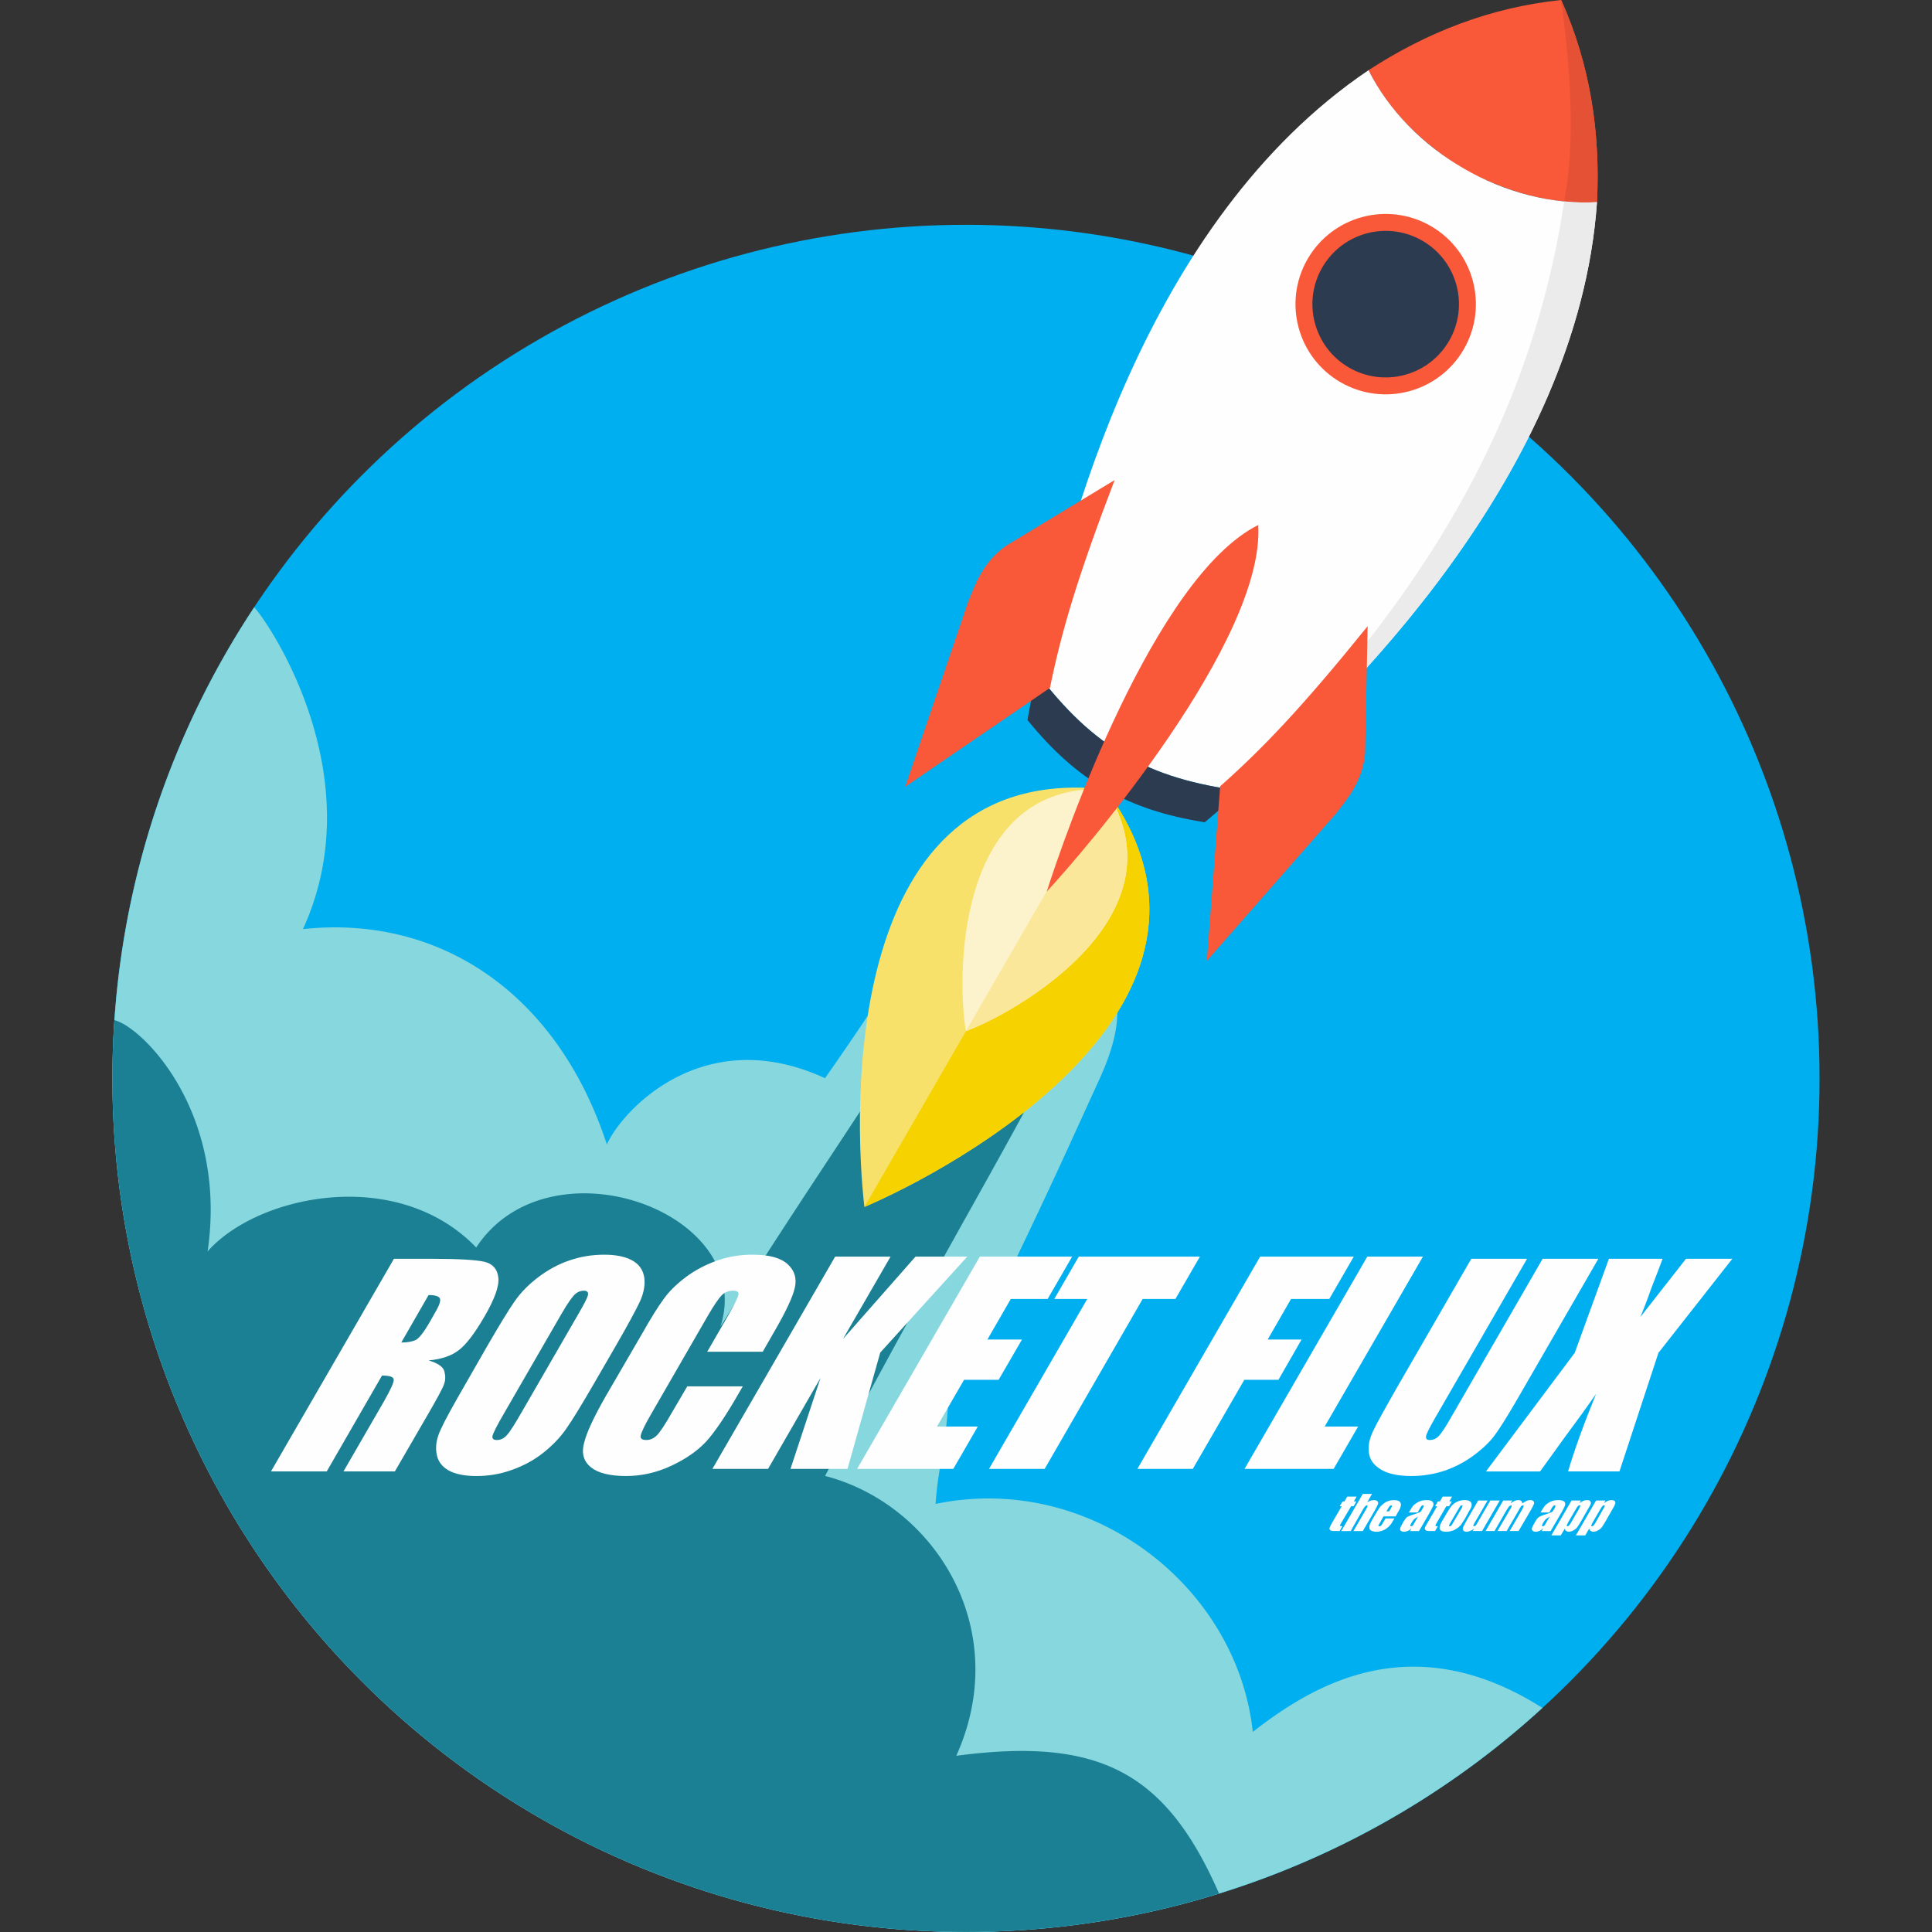 <svg width="32" height="32" clip-rule="evenodd" fill-rule="evenodd" image-rendering="optimizeQuality" shape-rendering="geometricPrecision" text-rendering="geometricPrecision" version="1.0" viewBox="0 0 236.25 236.25" xmlns="http://www.w3.org/2000/svg">
 <rect x="0" y="0" width="236.25" height="236.25" fill="#333333" stroke="none"/>
 <circle transform="rotate(-60)" cx="-55.141" cy="168.23" r="104.38" fill="#00afef" style="stroke-width:.03"/>
 <path d="m31.084 74.262a104.38 104.38 0 0 0-3.354 5.419 104.38 104.38 0 0 0 38.204 142.58 104.38 104.38 0 0 0 122.68-13.415c-15.913-10.077-27.953-2.887-35.42 2.936-1.907-17.839-19.83-31.806-38.79-27.88 0.365-5.049 1.234-6.423 1.571-12.874 12.117-24.935 12.734-26.505 18.483-39.099 10.939-23.813-22.803-16.072-24.795-13.07-2.524 3.787-4.516 6.9-8.779 12.986-14.894-6.872-24.85 3.983-26.674 8.106-6.03-18.456-20.419-28.132-37.164-26.337 8.633-18.814-4.333-37.679-5.962-39.353z" style="fill:#86d7de;stroke-width:.03"/>
 <path d="m124.41 113.05c-2.807 0.082-6.137 2.163-9.213 7.157-8.499 13.884-16.352 24.85-27.095 42.016 4.488-14.08-21.008-23.168-29.871-9.677-9.677-10.041-26.758-6.423-32.844 0.477 2.492-17.113-8.055-27.5-11.401-28.274a104.38 104.38 0 0 0 51.945 97.51 104.38 104.38 0 0 0 83.134 9.291c-5e-3 -0.016-9e-3 -0.032-0.014-0.048-6.535-14.894-14.725-19.1-32.115-16.801 6.984-15.483-2.636-30.741-16.043-34.219 13.183-25.131 23.364-41.932 28.441-52.394 3.884-8.062 0.435-15.194-4.923-15.038z" style="fill:#1c8094;stroke-width:.03"/>
 <path d="m105.7 147.59c10.49-4.488 48.776-24.794 29.507-51.075-32.396-3.534-30.825 39.744-29.507 51.075z" fill="#f7e16a" style="stroke-width:.028"/>
 <path d="m105.7 147.59c10.49-4.488 48.776-24.794 29.507-51.075z" fill="#f5d200" style="stroke-width:.028"/>
 <path d="m118.12 126.08c5.75-2.076 27.122-13.94 17.081-29.563-18.568-0.898-18.175 23.56-17.081 29.563z" fill="#fcf3cc" style="stroke-width:.028"/>
 <path d="m118.12 126.08c5.75-2.076 27.122-13.94 17.081-29.563z" fill="#fae799" style="stroke-width:.028"/>
 <path d="m190.91 3.1037e-6c3.562 7.966 4.796 16.24 4.375 24.71-4.572 0.252-9.761-0.589-16.296-4.011-6.255-3.955-9.592-8.022-11.64-12.117 7.124-4.628 14.894-7.685 23.56-8.583z" fill="#f95839" style="stroke-width:.028"/>
 <path d="m151.81 96.71c13.155-11.556 41.175-39.127 43.474-71.999-11.107 0.645-22.943-6.171-27.936-16.128-27.319 18.428-37.192 56.461-40.614 73.626 6.956 9.2 13.631 13.042 25.075 14.501z" fill="#fefefe" style="stroke-width:.028"/>
 <path d="m190.91 3.1037e-6c3.562 7.966 4.796 16.24 4.375 24.71-1.29 0.084-2.608 0.056-4.011-0.084 1.29-6.76 0.926-15.118-0.365-24.626z" fill="#e55135" style="stroke-width:.028"/>
 <path d="m151.19 97.243c12.874-11.191 41.764-39.127 44.092-72.532-1.29 0.084-2.608 0.056-4.011-0.084-5.694 38.033-29.282 59.574-40.081 72.616z" fill="#ebebeb" style="stroke-width:.028"/>
 <path d="m147.32 100.55c1.122-0.954 2.665-2.244 4.488-3.843-11.444-1.458-18.119-5.301-25.075-14.501-0.477 2.384-0.813 4.375-1.094 5.834 6.03 7.433 12.229 11.023 21.681 12.509z" fill="#2c3b50" style="stroke-width:.028"/>
 <g fill="#f95839">
  <path d="m136.3 58.705c-4.572 11.948-6.507 18.54-7.91 25.412l-17.698 12.089 7.713-22.663c0.841-2.019 1.767-4.796 4.6-6.788z" style="stroke-width:.028"/>
  <path d="m167.24 76.571c-8.05 9.957-12.79 14.922-18.035 19.578l-1.627 21.345 15.791-18.007c1.318-1.711 3.254-3.899 3.562-7.377z" style="stroke-width:.028"/>
  <path d="m128 109.02c2.16-6.816 13.183-38.482 25.86-44.821 0.841 14.136-21.345 39.997-25.86 44.821z" style="stroke-width:.028"/>
  <circle transform="rotate(-60)" cx="52.514" cy="165.34" r="11.029" style="stroke-width:.032"/>
 </g>
 <circle transform="rotate(-60)" cx="52.513" cy="165.34" r="8.96" fill="#2c3b50" style="stroke-width:.026"/>
 <g fill="#fefefe" fill-rule="nonzero">
  <path d="m48.171 153.93h4.796c3.197 0 5.301 0.14 6.283 0.365 1.01 0.252 1.571 0.898 1.683 1.907 0.14 1.01-0.421 2.608-1.711 4.824-1.178 2.019-2.216 3.394-3.113 4.067-0.898 0.701-2.132 1.122-3.702 1.262 1.15 0.337 1.795 0.785 1.935 1.346 0.14 0.533 0.14 1.066-0.028 1.515-0.14 0.477-0.841 1.767-2.047 3.843l-3.983 6.872h-6.283l4.993-8.639c0.785-1.402 1.178-2.244 1.15-2.58 0-0.337-0.477-0.505-1.431-0.505l-6.76 11.724h-6.816zm4.235 4.432-3.338 5.806c0.757 0 1.346-0.112 1.767-0.309 0.421-0.224 0.954-0.898 1.627-2.047l0.813-1.43c0.477-0.813 0.645-1.374 0.505-1.627-0.14-0.252-0.589-0.393-1.374-0.393z" style="stroke-width:.028"/>
  <path d="m72.629 169.19c-1.515 2.608-2.636 4.46-3.394 5.526-0.757 1.094-1.711 2.076-2.889 3.001-1.15 0.898-2.44 1.571-3.814 2.047-1.402 0.505-2.833 0.729-4.291 0.729-1.402 0-2.524-0.224-3.366-0.673-0.841-0.477-1.346-1.15-1.486-2.047-0.168-0.926 0-1.907 0.505-2.973 0.477-1.066 1.515-2.945 3.057-5.61l2.552-4.46c1.515-2.608 2.636-4.46 3.394-5.553 0.757-1.094 1.711-2.076 2.889-2.973s2.44-1.599 3.843-2.076c1.374-0.477 2.805-0.701 4.263-0.701 1.402 0 2.524 0.224 3.366 0.673 0.841 0.449 1.346 1.122 1.515 2.047 0.14 0.898-0.028 1.907-0.505 2.973-0.505 1.066-1.515 2.945-3.057 5.61zm-1.879-8.555c0.701-1.206 1.094-1.963 1.15-2.3 0.056-0.337-0.112-0.505-0.505-0.505-0.365 0-0.701 0.112-1.038 0.393-0.337 0.28-0.898 1.066-1.683 2.412l-7.012 12.145c-0.869 1.487-1.346 2.44-1.431 2.777-0.084 0.365 0.112 0.533 0.533 0.533 0.449 0 0.869-0.196 1.234-0.617 0.365-0.393 0.982-1.374 1.851-2.889z" style="stroke-width:.028"/>
  <path d="m93.272 165.29h-6.788l2.608-4.516c0.757-1.318 1.15-2.132 1.206-2.468 0.056-0.337-0.168-0.477-0.673-0.477-0.561 0-1.01 0.196-1.402 0.589-0.365 0.393-0.954 1.234-1.711 2.552l-6.956 12.061c-0.729 1.262-1.122 2.104-1.206 2.496-0.084 0.365 0.14 0.561 0.673 0.561 0.505 0 0.926-0.196 1.318-0.589 0.365-0.365 0.982-1.29 1.795-2.721l1.907-3.254h6.788l-0.589 1.01c-1.543 2.693-2.861 4.6-3.871 5.722-1.038 1.122-2.468 2.132-4.263 2.973-1.795 0.841-3.646 1.262-5.553 1.262-1.991 0-3.422-0.365-4.291-1.066-0.898-0.729-1.178-1.711-0.841-2.973 0.309-1.29 1.206-3.197 2.665-5.75l4.404-7.573c1.066-1.879 1.935-3.282 2.608-4.207 0.673-0.954 1.571-1.851 2.721-2.721s2.44-1.543 3.843-2.047c1.431-0.505 2.889-0.729 4.347-0.729 1.991 0 3.422 0.365 4.291 1.15 0.841 0.757 1.15 1.711 0.898 2.861-0.252 1.15-1.094 2.945-2.496 5.357z" style="stroke-width:.028"/>
  <polygon transform="matrix(.028 0 0 .028 12.887 3.1037e-6)" points="3384 5907 3241 6415 2992 6415 3123 6018 2894 6415 2651 6415 3187 5488 3429 5488 3221 5848 3538 5488 3764 5488"/>
  <polygon transform="matrix(.028 0 0 .028 12.887 3.1037e-6)" points="3703 6415 3283 6415 3819 5488 4222 5488 4115 5673 3954 5673 3852 5850 4003 5850 3901 6026 3750 6026 3632 6230 3810 6230"/>
  <polygon transform="matrix(.028 0 0 .028 12.887 3.1037e-6)" points="4530 5673 4102 6415 3859 6415 4288 5673 4144 5673 4251 5488 4780 5488 4673 5673"/>
  <polygon transform="matrix(.028 0 0 .028 12.887 3.1037e-6)" points="5076 5850 5224 5850 5123 6026 4974 6026 4749 6415 4507 6415 5043 5488 5452 5488 5345 5673 5178 5673"/>
  <polygon transform="matrix(.028 0 0 .028 12.887 3.1037e-6)" points="4975 6415 5511 5488 5754 5488 5325 6230 5471 6230 5364 6415"/>
  <path d="m195.45 153.93-10.041 17.39c-1.15 1.963-2.019 3.366-2.608 4.151-0.589 0.813-1.43 1.627-2.552 2.468s-2.328 1.458-3.618 1.907c-1.29 0.421-2.636 0.645-4.039 0.645-1.571 0-2.805-0.252-3.674-0.757-0.898-0.533-1.402-1.206-1.515-2.019-0.14-0.813 0.028-1.683 0.449-2.608 0.421-0.926 1.487-2.833 3.169-5.778l8.891-15.398h6.816l-11.275 19.521c-0.645 1.122-1.01 1.851-1.066 2.16s0.084 0.477 0.449 0.477c0.421 0 0.813-0.168 1.122-0.505 0.337-0.365 0.869-1.178 1.599-2.468l11.079-19.185z" style="stroke-width:.028"/>
  <path d="m211.83 153.93-9.031 11.5-4.768 14.501h-6.283c0.757-2.58 1.907-5.75 3.422-9.48-1.15 1.655-2.412 3.394-3.787 5.245l-3.057 4.235h-6.619l10.855-14.501 4.179-11.5h6.563c-0.252 0.729-0.729 1.935-1.374 3.59-0.449 1.29-0.898 2.468-1.346 3.534l5.582-7.124z" style="stroke-width:.028"/>
  <path d="m165.89 183.01-0.337 0.589h0.309l-0.337 0.589h-0.309l-1.178 1.991c-0.14 0.224-0.196 0.365-0.196 0.393 0.028 0.028 0.112 0.056 0.309 0.056l-0.337 0.589h-0.477c-0.252 0-0.421 0-0.533-0.028-0.084-0.028-0.168-0.084-0.196-0.14-0.056-0.084-0.056-0.168 0-0.28 0.028-0.084 0.14-0.337 0.365-0.701l1.094-1.879h-0.252l0.365-0.589h0.224l0.337-0.589z" style="stroke-width:.028"/>
  <path d="m167.77 182.68-0.589 1.038c0.14-0.112 0.309-0.168 0.449-0.224 0.14-0.028 0.252-0.056 0.393-0.056 0.196 0 0.337 0.056 0.421 0.14 0.084 0.112 0.112 0.224 0.056 0.365-0.056 0.112-0.168 0.365-0.365 0.729l-1.487 2.552h-1.15l1.515-2.608c0.14-0.224 0.196-0.365 0.224-0.421 0-0.056-0.028-0.112-0.112-0.112-0.056 0-0.112 0.056-0.196 0.112-0.056 0.056-0.14 0.196-0.252 0.365l-1.515 2.665h-1.15l2.636-4.544z" style="stroke-width:.028"/>
  <path d="m170.66 185.43h-1.486l-0.449 0.813c-0.112 0.168-0.168 0.28-0.168 0.309 0 0.056 0.028 0.084 0.112 0.084 0.084 0 0.168-0.028 0.224-0.084 0.056-0.084 0.14-0.196 0.252-0.393l0.28-0.477h1.094l-0.168 0.252c-0.112 0.252-0.252 0.421-0.337 0.533-0.112 0.14-0.252 0.28-0.449 0.421-0.168 0.14-0.365 0.224-0.589 0.309-0.196 0.056-0.421 0.112-0.673 0.112s-0.421-0.056-0.589-0.112c-0.14-0.084-0.224-0.168-0.252-0.28-0.028-0.14-0.028-0.252 0.028-0.421 0.028-0.14 0.14-0.337 0.28-0.617l0.645-1.094c0.196-0.309 0.365-0.589 0.589-0.757 0.196-0.196 0.421-0.337 0.673-0.449 0.252-0.084 0.505-0.14 0.785-0.14 0.309 0 0.533 0.056 0.673 0.168 0.14 0.14 0.196 0.28 0.168 0.477-0.028 0.224-0.14 0.505-0.365 0.841zm-0.785-0.617 0.14-0.252c0.112-0.196 0.196-0.337 0.196-0.393 0-0.056-0.028-0.084-0.084-0.084-0.084 0-0.14 0.028-0.196 0.084-0.028 0.056-0.112 0.168-0.252 0.393l-0.14 0.252z" style="stroke-width:.028"/>
  <path d="m173.35 184.95h-1.066l0.14-0.252c0.168-0.28 0.309-0.505 0.477-0.673 0.168-0.14 0.365-0.28 0.645-0.421 0.28-0.112 0.561-0.168 0.898-0.168 0.365 0 0.617 0.056 0.729 0.196 0.14 0.14 0.14 0.309 0.084 0.505-0.084 0.196-0.309 0.617-0.645 1.206l-1.094 1.879h-1.094l0.168-0.337c-0.14 0.14-0.28 0.252-0.421 0.309-0.168 0.056-0.309 0.112-0.449 0.112-0.224 0-0.365-0.056-0.477-0.168-0.084-0.112-0.028-0.365 0.196-0.729l0.168-0.309c0.168-0.28 0.309-0.477 0.449-0.589 0.168-0.084 0.449-0.224 0.869-0.337 0.477-0.168 0.729-0.252 0.785-0.309 0.056-0.056 0.112-0.14 0.196-0.309 0.112-0.196 0.196-0.309 0.196-0.365 0-0.056-0.028-0.112-0.112-0.112-0.056 0-0.14 0.028-0.168 0.084-0.056 0.056-0.14 0.168-0.252 0.393zm0.056 0.505c-0.252 0.14-0.421 0.252-0.505 0.337-0.084 0.084-0.168 0.224-0.28 0.393-0.112 0.196-0.168 0.309-0.168 0.365 0 0.056 0.028 0.084 0.112 0.084 0.056 0 0.112-0.028 0.168-0.056 0.056-0.056 0.112-0.168 0.224-0.365z" style="stroke-width:.028"/>
  <path d="m177.56 183.01-0.337 0.589h0.309l-0.337 0.589h-0.337l-1.15 1.991c-0.14 0.224-0.196 0.365-0.196 0.393 0.028 0.028 0.112 0.056 0.309 0.056l-0.337 0.589h-0.477c-0.252 0-0.421 0-0.533-0.028-0.084-0.028-0.168-0.084-0.196-0.14-0.056-0.084-0.056-0.168-0.028-0.28 0.056-0.084 0.168-0.337 0.393-0.701l1.094-1.879h-0.252l0.337-0.589h0.252l0.337-0.589z" style="stroke-width:.028"/>
  <path d="m179.63 184.81-0.505 0.926c-0.196 0.309-0.365 0.561-0.477 0.729-0.14 0.14-0.28 0.309-0.477 0.421-0.196 0.14-0.393 0.252-0.617 0.309-0.196 0.056-0.421 0.112-0.645 0.112-0.252 0-0.449-0.028-0.589-0.084-0.14-0.056-0.224-0.14-0.252-0.252-0.056-0.112-0.028-0.252 0.028-0.421 0.028-0.14 0.14-0.393 0.337-0.701l0.561-0.954c0.196-0.337 0.393-0.617 0.561-0.813 0.196-0.196 0.421-0.365 0.701-0.477 0.252-0.112 0.533-0.168 0.841-0.168 0.252 0 0.449 0.028 0.589 0.112 0.14 0.084 0.224 0.168 0.252 0.309 0.028 0.112 0.028 0.224 0 0.365-0.056 0.14-0.14 0.337-0.309 0.589zm-0.954-0.28c0.112-0.196 0.168-0.309 0.168-0.365 0-0.056-0.028-0.084-0.084-0.084-0.084 0-0.14 0.028-0.196 0.084-0.028 0.056-0.112 0.168-0.224 0.365l-0.982 1.683c-0.112 0.168-0.168 0.28-0.168 0.337 0 0.056 0.028 0.084 0.084 0.084 0.084 0 0.14-0.028 0.196-0.084 0.028-0.028 0.112-0.14 0.196-0.309z" style="stroke-width:.028"/>
  <path d="m183.39 183.49-2.16 3.73h-1.15l0.196-0.309c-0.168 0.14-0.309 0.224-0.477 0.28-0.14 0.056-0.28 0.112-0.449 0.112s-0.28-0.028-0.365-0.112c-0.084-0.056-0.112-0.14-0.112-0.224 0-0.112 0.028-0.196 0.084-0.309 0.056-0.112 0.168-0.337 0.337-0.645l1.458-2.524h1.15l-1.486 2.552c-0.168 0.28-0.252 0.449-0.252 0.505-0.028 0.056 0 0.084 0.084 0.084 0.084 0 0.168-0.028 0.196-0.084 0.056-0.056 0.168-0.224 0.337-0.533l1.458-2.524z" style="stroke-width:.028"/>
  <path d="m184.91 183.49-0.196 0.365c0.168-0.14 0.337-0.252 0.477-0.309 0.168-0.084 0.337-0.112 0.477-0.112 0.309 0 0.477 0.14 0.477 0.421 0.196-0.14 0.365-0.252 0.505-0.309 0.168-0.084 0.337-0.112 0.477-0.112 0.196 0 0.309 0.056 0.393 0.14 0.084 0.084 0.084 0.196 0.056 0.337-0.056 0.14-0.168 0.365-0.337 0.673l-1.543 2.636h-1.094l1.402-2.412c0.196-0.337 0.28-0.533 0.309-0.589 0.028-0.084 0-0.14-0.084-0.14s-0.168 0.056-0.224 0.112c-0.056 0.084-0.196 0.28-0.365 0.617l-1.402 2.412h-1.122l1.374-2.356c0.224-0.365 0.337-0.589 0.365-0.673 0-0.056-0.028-0.112-0.084-0.112s-0.112 0.028-0.168 0.084c-0.056 0.028-0.112 0.084-0.14 0.14-0.028 0.028-0.112 0.168-0.224 0.337l-1.487 2.58h-1.094l2.16-3.73z" style="stroke-width:.028"/>
  <path d="m189.45 184.95h-1.066l0.14-0.252c0.168-0.28 0.337-0.505 0.477-0.673 0.168-0.14 0.365-0.28 0.645-0.421 0.28-0.112 0.561-0.168 0.898-0.168 0.365 0 0.617 0.056 0.757 0.196 0.112 0.14 0.14 0.309 0.056 0.505-0.084 0.196-0.28 0.617-0.645 1.206l-1.094 1.879h-1.094l0.196-0.337c-0.168 0.14-0.309 0.252-0.449 0.309s-0.309 0.112-0.449 0.112c-0.196 0-0.365-0.056-0.449-0.168-0.112-0.112-0.056-0.365 0.168-0.729l0.168-0.309c0.168-0.28 0.309-0.477 0.477-0.589 0.14-0.084 0.421-0.224 0.841-0.337 0.477-0.168 0.729-0.252 0.785-0.309 0.056-0.056 0.112-0.14 0.224-0.309 0.112-0.196 0.168-0.309 0.168-0.365 0-0.056-0.028-0.112-0.084-0.112-0.084 0-0.14 0.028-0.196 0.084-0.056 0.056-0.14 0.168-0.252 0.393zm0.056 0.505c-0.252 0.14-0.421 0.252-0.505 0.337-0.084 0.084-0.168 0.224-0.28 0.393-0.112 0.196-0.168 0.309-0.168 0.365 0 0.056 0.028 0.084 0.112 0.084 0.056 0 0.112-0.028 0.168-0.056 0.056-0.056 0.14-0.168 0.224-0.365z" style="stroke-width:.028"/>
  <path d="m193.32 183.49-0.196 0.337c0.168-0.14 0.337-0.224 0.505-0.309 0.168-0.056 0.309-0.084 0.449-0.084 0.196 0 0.309 0.056 0.393 0.14 0.056 0.084 0.084 0.196 0.056 0.337-0.056 0.112-0.168 0.337-0.337 0.617l-0.898 1.571c-0.196 0.337-0.365 0.589-0.477 0.729-0.14 0.14-0.28 0.252-0.449 0.337-0.168 0.084-0.365 0.14-0.533 0.14-0.14 0-0.252-0.056-0.337-0.112-0.084-0.056-0.14-0.168-0.14-0.28l-0.505 0.841h-1.15l2.468-4.263zm-0.28 1.094c0.112-0.224 0.196-0.365 0.196-0.421 0.028-0.056 0-0.084-0.084-0.084s-0.14 0.028-0.196 0.084c-0.056 0.056-0.14 0.196-0.28 0.421l-0.898 1.543c-0.112 0.224-0.196 0.365-0.196 0.421 0 0.056 0.028 0.084 0.112 0.084 0.056 0 0.112-0.028 0.168-0.084 0.056-0.056 0.14-0.168 0.252-0.365z" style="stroke-width:.028"/>
  <path d="m196.32 183.49-0.196 0.337c0.168-0.14 0.337-0.224 0.505-0.309 0.168-0.056 0.309-0.084 0.449-0.084 0.168 0 0.309 0.056 0.393 0.14 0.056 0.084 0.084 0.196 0.028 0.337-0.028 0.112-0.14 0.337-0.309 0.617l-0.898 1.571c-0.196 0.337-0.365 0.589-0.477 0.729-0.14 0.14-0.28 0.252-0.449 0.337-0.168 0.084-0.365 0.14-0.533 0.14-0.14 0-0.252-0.056-0.337-0.112-0.084-0.056-0.14-0.168-0.168-0.28l-0.477 0.841h-1.15l2.468-4.263zm-0.309 1.094c0.14-0.224 0.224-0.365 0.224-0.421 0.028-0.056-0.028-0.084-0.084-0.084-0.084 0-0.14 0.028-0.196 0.084-0.056 0.056-0.14 0.196-0.28 0.421l-0.898 1.543c-0.112 0.224-0.196 0.365-0.196 0.421-0.028 0.056 0.028 0.084 0.084 0.084 0.084 0 0.14-0.028 0.196-0.084 0.056-0.056 0.112-0.168 0.252-0.365z" style="stroke-width:.028"/>
 </g>
</svg>
